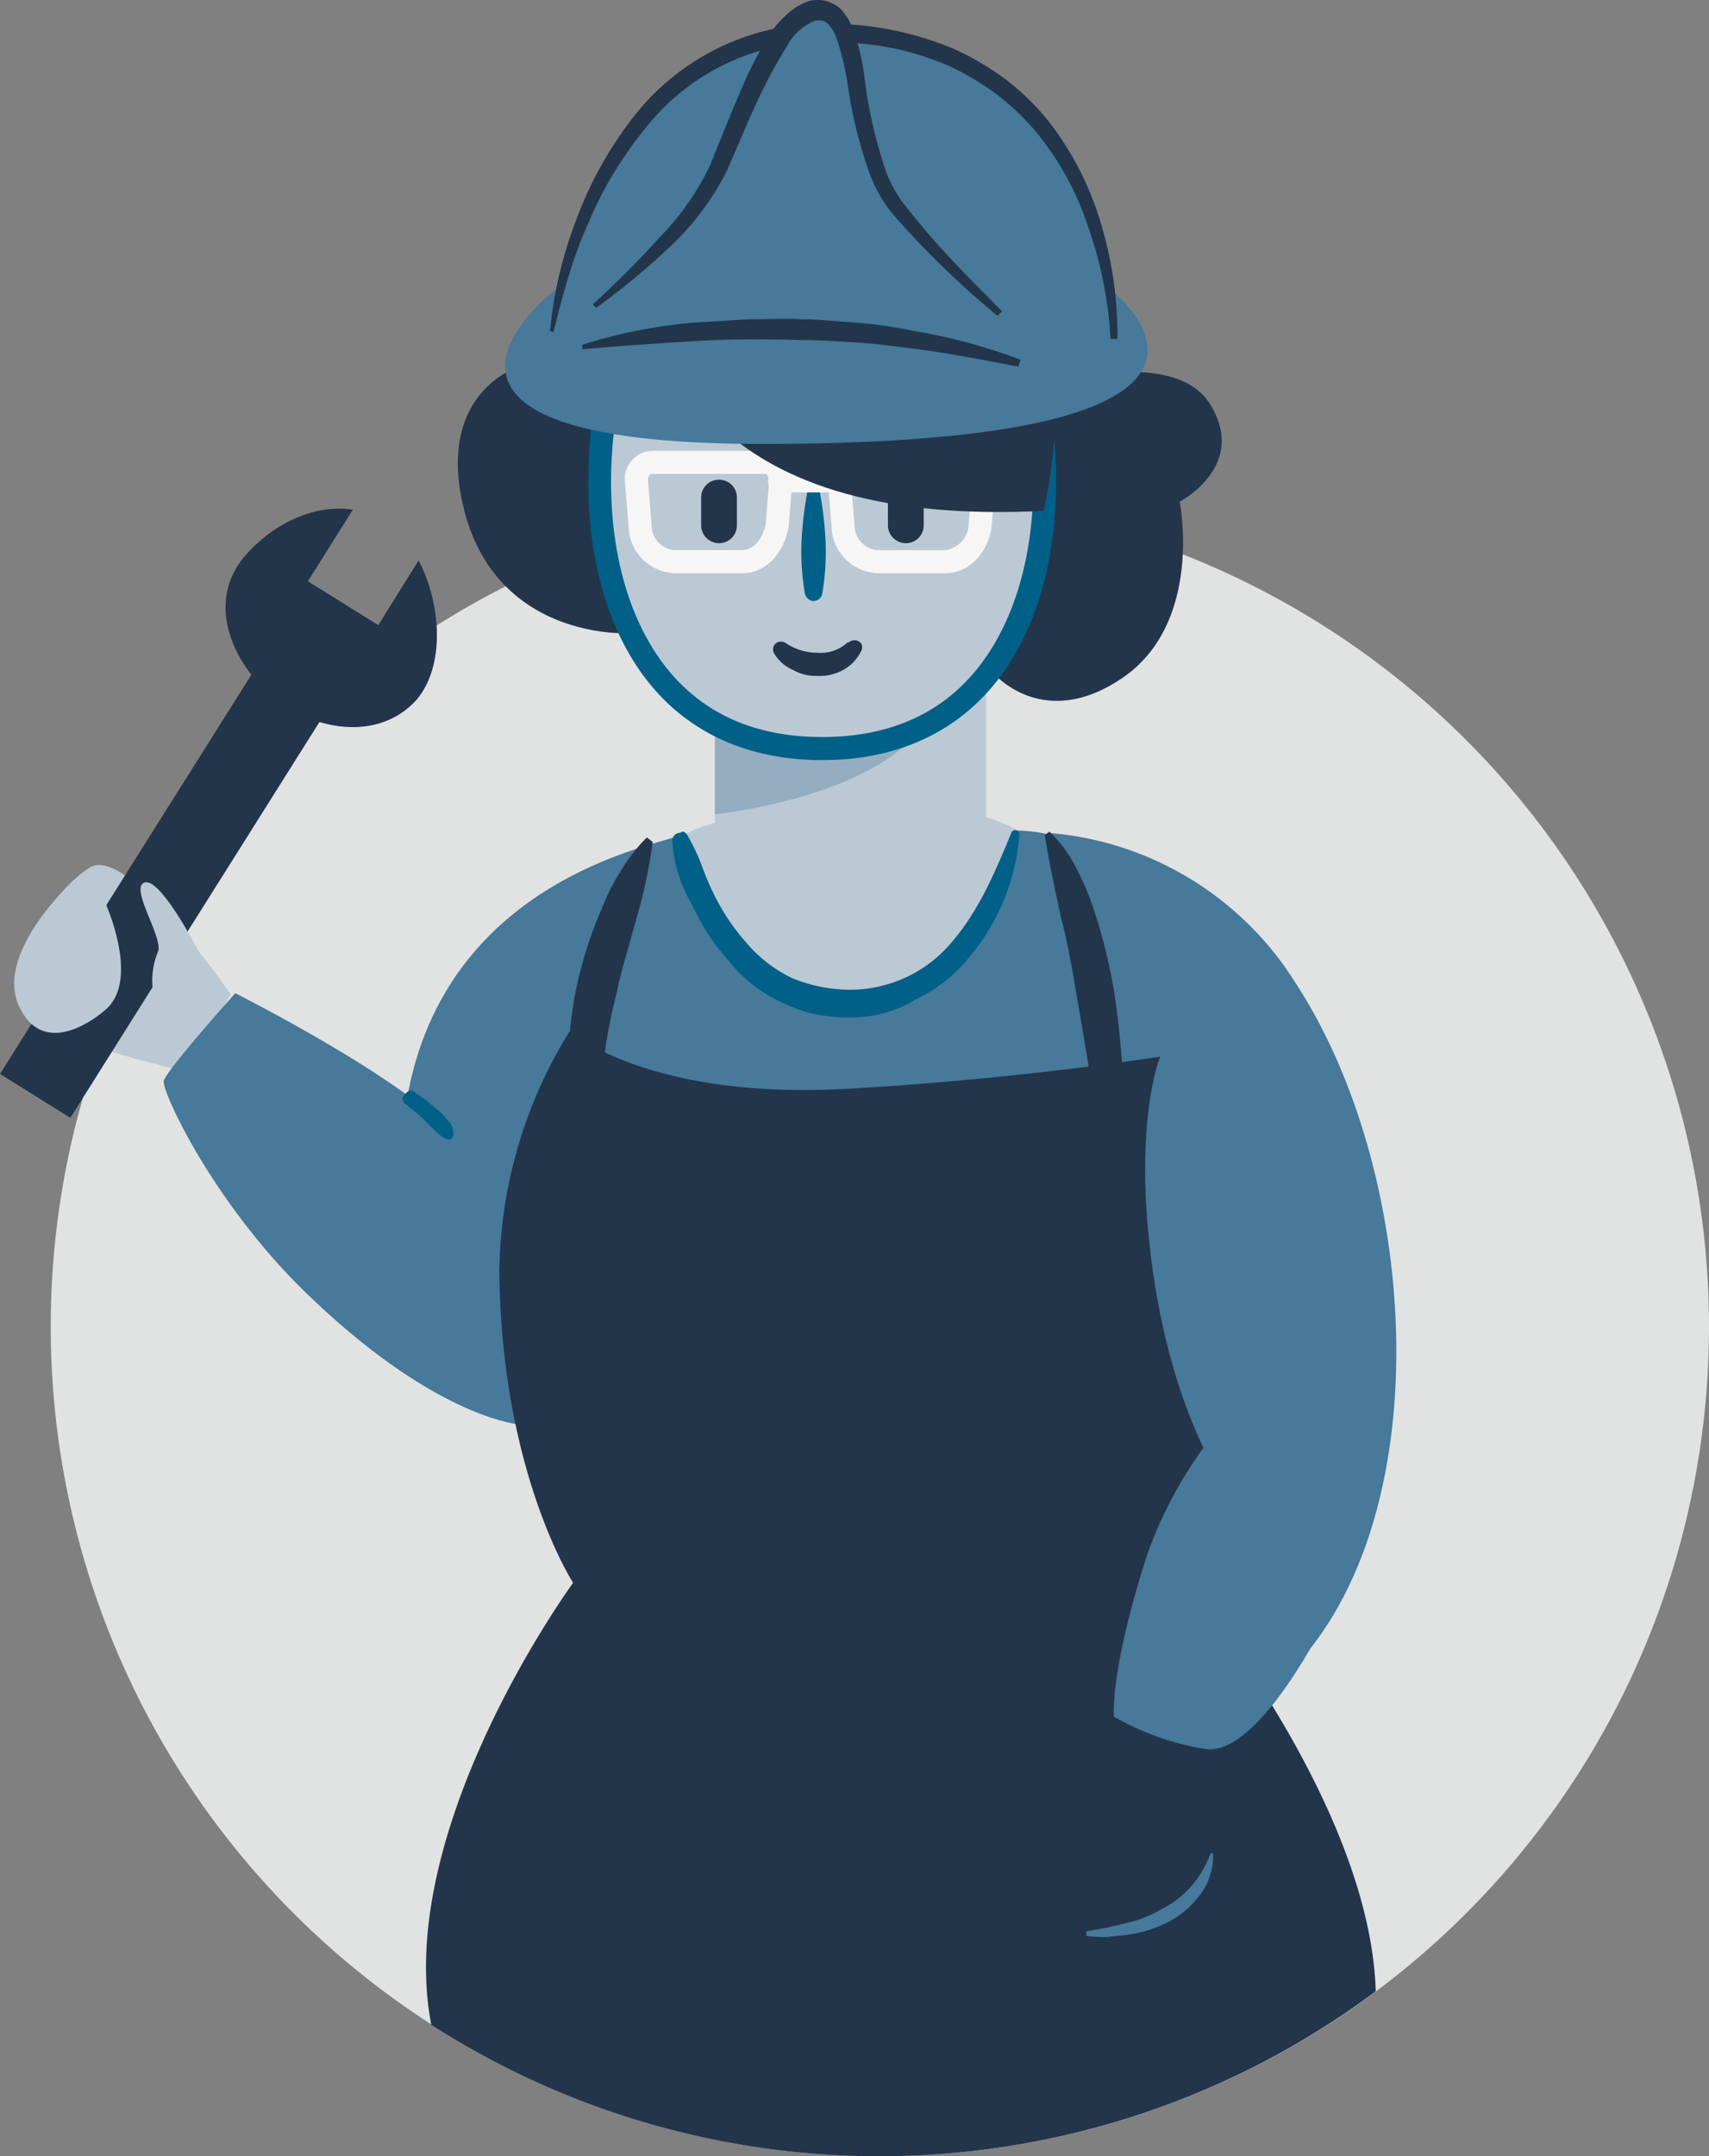 <svg xmlns="http://www.w3.org/2000/svg" xmlns:xlink="http://www.w3.org/1999/xlink" viewBox="0 0 148.2 186.875"><rect x="0" y="0" width="148.2" height="186.875" fill="#808080" stroke="none"/><defs><style>.a{fill:none;}.b{clip-path:url(#a);}.c{fill:#e1e2e2;}.d{fill:#46799a;}.e{fill:#bbc9d5;}.f{fill:#23354b;}.g{fill:#95adc1;}.h{fill:#016087;}.i{fill:#f6f6f6;}</style><clipPath id="a" transform="translate(0 0)"><rect class="a" width="148.2" height="186.88"/></clipPath></defs><title>woocommerce-store-creation</title><g class="b"><path class="c" d="M76.3,186.875a71.9,71.9,0,1,0-71.9-71.9A71.9,71.9,0,0,0,76.3,186.875Z" transform="translate(0 0)"/><path class="d" d="M107,94.575l.3,36,6.2-.9s-8.8-11.3-19.1-12.2a113.28,113.28,0,0,1-18-3s-9.2,9.3-8.4,13.1c.9,3.9,28.8,29.1,41.5,19.4,15.6-12,14.3-44.2,2.9-61.7a27.854,27.854,0,0,0-21.6-13.1Z" transform="translate(0 0)"/><path class="d" d="M35.7,108.575s-7.3-26.8,20.4-35.3c24.4-7.5,24.9-1.4,32-1.3,11.1.1,20.3,14.4,22.3,32.2,3.4,29.6-4.6,49.2-4.6,49.2l-6.7-12.6s-27.6-8.2-30.1-15.2,8.3-22.3,8.3-22.3Z" transform="translate(0 0)"/><path class="e" d="M20,86.175s-8.9-13-12.2-11-7.5,9-6.2,11.9,14.6,5.8,14.6,5.8Z" transform="translate(0 0)"/><path class="f" d="M36.3,48.575l-3.5,5.6-6.1-3.8,3.9-6.2c-3.1-.5-6.5,1-8.9,3.5-3.3,3.3-2.4,7.6.1,10.8L0,93.075l6.1,3.8,21.6-34.3c3,.9,6.2.5,8.4-1.9,2.5-2.9,2.2-8.3.2-12.1Z" transform="translate(0 0)"/><path class="e" d="M1.6,87.075c-2-4.6,4.8-10.8,4.8-10.8l2.7,1.9s3,6.5.2,9.2C8,88.575,3.6,91.675,1.6,87.075Zm12.1-4.6a6.531,6.531,0,0,0,0,5l3.9-4.3s-3.5-7-5-6.7c-.842.169-.234,1.661.373,3.151C13.446,80.788,13.919,81.949,13.7,82.475Z" transform="translate(0 0)"/><path class="d" d="M47.1,107.375s-3.6-4-7.7-8.9-19-12.4-19-12.4-6,6.7-6.2,7.6,4.5,11.1,13.1,19.1c10.9,10.3,17.9,10.7,17.9,10.7Z" transform="translate(0 0)"/><path class="f" d="M40,43.075c2.4,12.5,14.5,11.8,14.5,11.8s8.9-16.8,2.4-21.6S37.6,30.575,40,43.075Zm45.9,15s4.3,5.5,11.4.7,5-15.3,5-15.3,6-3.1,2.6-8.5-16.3-1.2-16.3-1.2Zm18.9,61.8c.1-11.1-4.2-28.3-4.2-28.3s-12.6,2-27.4,2.8c-17.1.9-23.8-5-23.8-5a40.269,40.269,0,0,0-6.1,20.9c.2,17.4,6.4,26.9,6.4,26.9s-15.6,21.3-12.3,38.3a71.926,71.926,0,0,0,81.9-2.9c-.5-16.8-17.2-36.3-17.2-36.3S104.7,127.375,104.8,119.875Z" transform="translate(0 0)"/><path class="e" d="M59,72.975c0-2.5,21.8-5.2,29.1-1.1,0,0-4.4,14.4-15.1,15C73,86.975,58.9,81.875,59,72.975Z" transform="translate(0 0)"/><path class="e" d="M62,55.275H85.5v24H62Z" transform="translate(0 0)"/><path class="e" d="M87.4,26.275c6.1,13.2,4.8,38.6-16.1,38.6s-22.2-25.4-16.1-38.6" transform="translate(0 0)"/><path class="g" d="M62,63.475v7.1s12.8-1.3,17.7-7.2l-8.2,1.5Z" transform="translate(0 0)"/><path class="h" d="M71.3,65.875c-7.115,0-12.733-2.904-16.247-8.398-5.796-9.065-4.718-23.057-.76-31.621a1,1,0,0,1,1.815.839c-3.735,8.082-4.783,21.24.63,29.705C59.91,61.36,64.81,63.875,71.3,63.875s11.39-2.515,14.562-7.476c5.413-8.465,4.365-21.622.63-29.705a1,1,0,0,1,1.816-.839c3.957,8.564,5.035,22.557-.762,31.621C84.033,62.971,78.415,65.875,71.3,65.875Z" transform="translate(0 0)"/><path class="h" d="M71.3,51.475a.779.779,0,0,1-.9.6.902.902,0,0,1-.6-.6,21.717,21.717,0,0,1-.3-4.4,32.93,32.93,0,0,1,.5-4.4.548.548,0,0,1,.6-.4c.3.1.5.2.5.4a32.93,32.93,0,0,1,.5,4.4h0A21.717,21.717,0,0,1,71.3,51.475Zm11.3,30.1c2.3-2.7,3.7-6,5.1-9.4a.365.365,0,0,1,.5-.2c.1.1.2.2.2.3a18.658,18.658,0,0,1-4.2,10.5,13.385,13.385,0,0,1-4.7,3.8,10.733,10.733,0,0,1-5.9,1.6,15.263,15.263,0,0,1-3-.3,13.315,13.315,0,0,1-2.8-1h0a12.521,12.521,0,0,1-4.6-3.6,18.77,18.77,0,0,1-3.2-4.9,12.193,12.193,0,0,1-1.7-5.5.683.683,0,0,1,.7-.7c.2-.2.4-.1.6.2a16.742,16.742,0,0,1,1.354,2.909c.261.671.52,1.339.846,1.991a18.641,18.641,0,0,0,2.9,4.4,12.003,12.003,0,0,0,4,3.1,13.394,13.394,0,0,0,4.9,1A11.512,11.512,0,0,0,82.6,81.575Z" transform="translate(0 0)"/><path class="f" d="M60.8,45.575a1.56,1.56,0,0,0,1.6,1.5,1.538,1.538,0,0,0,1.5-1.5v-2.5a1.538,1.538,0,0,0-1.5-1.5h-.1a1.538,1.538,0,0,0-1.5,1.5Zm16.2,0a1.56,1.56,0,0,0,1.6,1.5,1.538,1.538,0,0,0,1.5-1.5v-2.5a1.538,1.538,0,0,0-1.5-1.5h-.1a1.538,1.538,0,0,0-1.5,1.5Z" transform="translate(0 0)"/><path class="f" d="M77.5,34.675a3.405,3.405,0,0,0-2,.8c-.2.2-.3.4-.2.5,0,.4.3.6.7.6h1.6a7.569,7.569,0,0,1,1.5.1,11.465,11.465,0,0,1,2.8.8H82a.616.616,0,0,0,.7-.1.633.633,0,0,0,.1-.9,4.813,4.813,0,0,0-1.6-1.2,12.09,12.09,0,0,0-1.8-.5A6.079,6.079,0,0,0,77.5,34.675Zm-13.9,1.9H62.3c-.25,0-.5.025-.75.05s-.5.05-.75.05a8.289,8.289,0,0,0-2.8.8h-.1a.687.687,0,0,1-.9-.3.616.616,0,0,1,.1-.7,3.11,3.11,0,0,1,1.6-1.2,6.07,6.07,0,0,1,1.8-.5,11.483,11.483,0,0,1,1.9-.1l.058.01a3.59,3.59,0,0,1,1.942.79.633.633,0,0,1,.1.9c-.1.2-.3.2-.5.2Zm4.6,19.2a5.029,5.029,0,0,0,2.7.8,3.464,3.464,0,0,0,2.6-.9h.1a.76.76,0,0,1,1,0,.616.616,0,0,1,.1.7,3.748,3.748,0,0,1-1.6,1.7,4.193,4.193,0,0,1-2.2.5,3.845,3.845,0,0,1-2.1-.5,3.53,3.53,0,0,1-1.7-1.5.687.687,0,0,1,.3-.9A.783.783,0,0,1,68.2,55.775Z" transform="translate(0 0)"/><path class="i" d="M55.5,45.475l.999-.056-.002-.025Zm-.3-3.7.997-.081-.003-.03Zm12.5,0,.997.081q.003-.04.003-.081Zm-.3,3.7.986.164c.005-.028.008-.056.01-.084Zm5.7,0,.999-.056-.002-.025Zm-.3-3.7.997-.081-.003-.03Zm12.5,0,.997.081q.003-.04.003-.081Zm-.3,3.7.994.11.003-.03Zm-17.4-4.8a1,1,0,0,0,0,2Zm5.1,2a1,1,0,0,0,0-2Zm-8.3,5h-6v2h6Zm-6,0a2.193,2.193,0,0,1-1.901-2.256l-1.997.111A4.173,4.173,0,0,0,58.4,49.675Zm-1.903-2.281-.3-3.7-1.993.162.3,3.7Zm-.303-3.73a.665.665,0,0,1,.115-.472A.242.242,0,0,1,56.5,41.075v-2a2.44,2.44,0,0,0-2.294,2.81Zm.306-.59h9.9v-2H56.5Zm9.9,0c.026,0,.069,0,.139.097a1.063,1.063,0,0,1,.162.603h2a3.047,3.047,0,0,0-.538-1.772A2.15,2.15,0,0,0,66.4,39.075Zm.303.619-.3,3.7,1.993.162.3-3.7Zm-.29,3.616C66.154,46.865,65.205,47.675,64.4,47.675v2c2.195,0,3.646-1.99,3.986-4.036ZM82,47.675H76v2h6Zm-6,0a2.193,2.193,0,0,1-1.901-2.256l-1.997.111A4.173,4.173,0,0,0,76,49.675Zm-1.903-2.281-.3-3.7-1.993.162.3,3.7Zm-.303-3.73a.665.665,0,0,1,.115-.472A.242.242,0,0,1,74.1,41.075v-2a2.44,2.44,0,0,0-2.294,2.81Zm.306-.59H84v-2H74.1Zm9.9,0c.026,0,.069,0,.139.097a1.063,1.063,0,0,1,.162.603h2a3.047,3.047,0,0,0-.538-1.772A2.15,2.15,0,0,0,84,39.075Zm.303.619-.3,3.7,1.993.162.3-3.7Zm-.297,3.67A2.359,2.359,0,0,1,82,47.675v2c2.161,0,3.756-1.949,3.994-4.09ZM67.6,42.675h5.1v-2H67.6Zm5.1-2H67.6v2h5.1Z" transform="translate(0 0)"/><path class="f" d="M54.8,18.975c1,13.2,7.8,26.7,35.7,25.3,0,0,7-28.4-14.8-29.4" transform="translate(0 0)"/><path class="d" d="M48.2,25.075s-17.8,13.5,18.3,13.4c48.4-.1,29.3-13.8,29.3-13.8Z" transform="translate(0 0)"/><path class="d" d="M47.9,28.675s3.4-26.7,24.8-25.9c24.3.9,23.9,26.5,23.9,26.5" transform="translate(0 0)"/><path class="f" d="M47.7,28.675a36.107,36.107,0,0,1,2.3-9.7,33.039,33.039,0,0,1,4.9-8.8,21.011,21.011,0,0,1,18-8.1,27.958,27.958,0,0,1,9.9,2.2,24.251,24.251,0,0,1,4.4,2.6,21.019,21.019,0,0,1,3.7,3.6,26.516,26.516,0,0,1,4.6,9,33.374,33.374,0,0,1,1.4,9.9h-.6a34.808,34.808,0,0,0-1.9-9.6,25.423,25.423,0,0,0-4.6-8.4,22.018,22.018,0,0,0-3.5-3.3,24.37,24.37,0,0,0-4.1-2.4,24.726,24.726,0,0,0-9.4-2,19.581,19.581,0,0,0-16.8,7.4,33.356,33.356,0,0,0-5,8.3,36.109,36.109,0,0,0-1.7,4.6c-.5,1.6-.9,3.2-1.3,4.8Z" transform="translate(0 0)"/><path class="d" d="M51.5,26.475s8.3-6.4,10.6-11.6,5.3-14.4,9.1-14,2.3,11.5,6.5,17a96.039,96.039,0,0,0,8.9,9.3" transform="translate(0 0)"/><path class="f" d="M51.4,26.375a76.632,76.632,0,0,0,5.7-5.7,23.23,23.23,0,0,0,4.5-6.4c1-2.5,2-5,3.1-7.5a33.54,33.54,0,0,1,2-3.7,7.456,7.456,0,0,1,1.4-1.7,5.388,5.388,0,0,1,2.1-1.3,3.295,3.295,0,0,1,1.4,0,3.293,3.293,0,0,1,1.3.7,5.659,5.659,0,0,1,1.2,2.1,20.096,20.096,0,0,1,.9,4.1,40.235,40.235,0,0,0,1.8,7.8,10.91,10.91,0,0,0,1.9,3.3c.8,1,1.7,2.1,2.6,3.1,1.8,2,3.7,3.9,5.6,5.8l-.4.4a78.204,78.204,0,0,1-6-5.5c-1-1-1.9-2-2.8-3a12.013,12.013,0,0,1-2.2-3.6,39.043,39.043,0,0,1-2-8,23.392,23.392,0,0,0-.9-3.8,3.687,3.687,0,0,0-.8-1.4,1.332,1.332,0,0,0-.5-.3h-.6a4.924,4.924,0,0,0-2.5,2.3,37.184,37.184,0,0,0-1.9,3.4c-1.2,2.4-2.2,4.9-3.3,7.4a23.484,23.484,0,0,1-5,6.6,62.081,62.081,0,0,1-6.3,5.2Z" transform="translate(0 0)"/><path class="f" d="M50.5,29.875a44.446,44.446,0,0,1,9.5-1.9l4.8-.3c1.6,0,3.2-.1,4.8,0,1.6,0,3.2.2,4.8.3a39.668,39.668,0,0,1,4.8.7,49.082,49.082,0,0,1,9.3,2.5l-.2.6c-3.1-.6-6.2-1.2-9.4-1.6-1.6-.2-3.1-.4-4.7-.5s-3.2-.2-4.7-.2c-3.2-.1-6.3-.1-9.5.1s-6.3.4-9.5.7Z" transform="translate(0 0)"/><path class="d" d="M105.2,160.675a5.604,5.604,0,0,1-1.1,3.5,8.143,8.143,0,0,1-2.8,2.4,10.978,10.978,0,0,1-3.5,1.1c-.6.1-1.2.1-1.8.2a10.868,10.868,0,0,1-1.8-.1v-.4c.6-.1,1.2-.2,1.7-.3l1.7-.4a10.528,10.528,0,0,0,3.1-1.2,8.603,8.603,0,0,0,2.6-2,9.247,9.247,0,0,0,1.7-2.9Z" transform="translate(0 0)"/><path class="f" d="M56.6,72.975a45.35,45.35,0,0,1-1.4,6.6c-.3,1.1-.6,2.1-.9,3.2s-.6,2.1-.8,3.2a45.17,45.17,0,0,0-1.2,6.4,33.922,33.922,0,0,0-.3,6.4l-1.2.3a15.219,15.219,0,0,1-1.5-7,32.659,32.659,0,0,1,.8-7,36.523,36.523,0,0,1,2.2-6.6,18.185,18.185,0,0,1,1.6-3.1,14.248,14.248,0,0,1,2.2-2.8Z" transform="translate(0 0)"/><path class="f" d="M91,72.075a11.357,11.357,0,0,1,2.3,3.1,21.694,21.694,0,0,1,1.5,3.5,47.381,47.381,0,0,1,1.8,7.2c.4,2.5.6,4.9.8,7.4a36.69,36.69,0,0,1-.3,7.4l-1.1.1a23.255,23.255,0,0,1-.8-3.6l-.6-3.6c-.4-2.4-.8-4.8-1.2-7.1-.4-2.4-.8-4.7-1.4-7-.5-2.3-1-4.6-1.4-7.1Z" transform="translate(0 0)"/><path class="d" d="M100.6,91.575s-1.9,4.6-1.1,14.4c1.3,15.6,6.8,22.9,6.8,22.9l2.4-14.1-3.2-26.1Z" transform="translate(0 0)"/><path class="d" d="M99.5,134.675c-3.3,10.2-2.9,14.1-2.9,14.1a23.527,23.527,0,0,0,7.9,2.8c4.5.7,10.1-10.5,10.1-10.5l-6.3-20.2A36.964,36.964,0,0,0,99.5,134.675Z" transform="translate(0 0)"/><path class="h" d="M39.3,98.375a1.536,1.536,0,0,0-.5-1.3,4.741,4.741,0,0,0-1-1,10.627,10.627,0,0,0-1.1-.9l-.6-.4a.574.574,0,0,0-.7-.2,1.47,1.47,0,0,0-.5.6v.1c.1.4.3.4.5.6l.5.4a9.016,9.016,0,0,1,1,.9l.9.9a2.979,2.979,0,0,0,1.1.7H39c.2-.1.3-.2.3-.4Z" transform="translate(0 0)"/></g></svg>
